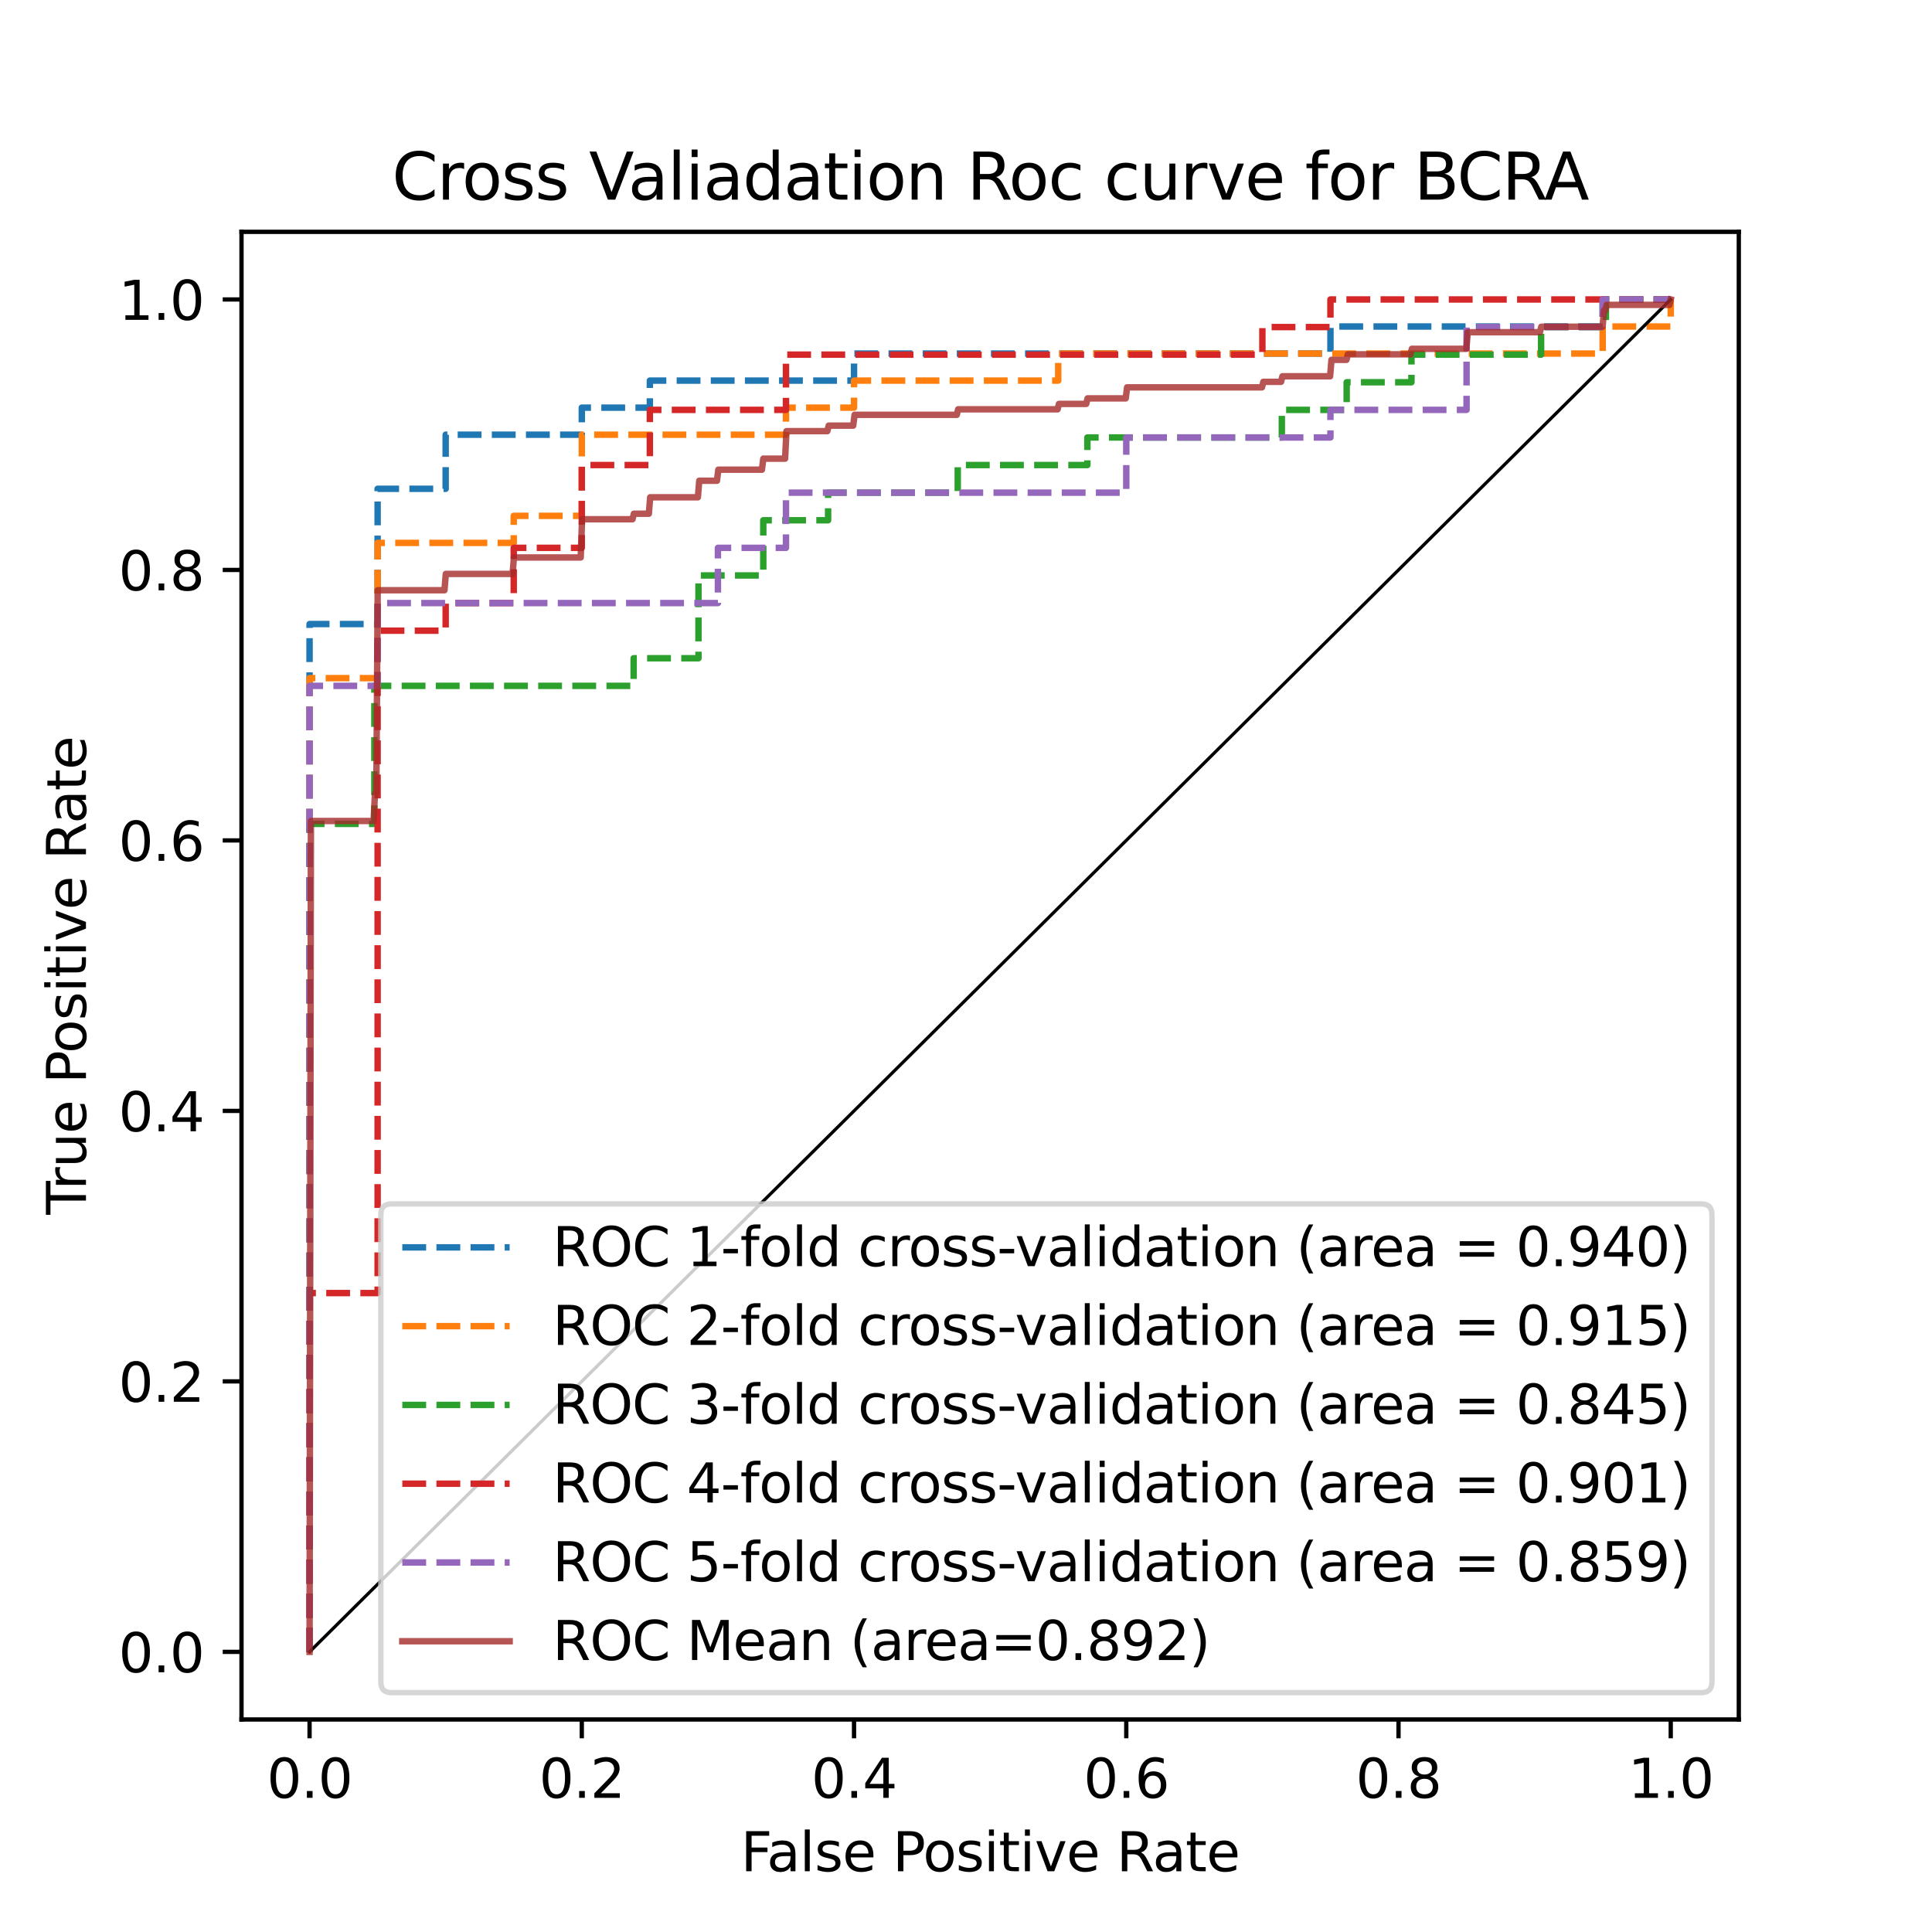 <?xml version="1.0" encoding="utf-8" standalone="no"?>
<!DOCTYPE svg PUBLIC "-//W3C//DTD SVG 1.1//EN"
  "http://www.w3.org/Graphics/SVG/1.1/DTD/svg11.dtd">
<svg xmlns:xlink="http://www.w3.org/1999/xlink" width="360pt" height="360pt" viewBox="0 0 360 360" xmlns="http://www.w3.org/2000/svg" version="1.1">
 <defs>
  <style type="text/css">*{stroke-linejoin: round; stroke-linecap: butt}</style>
 </defs>
 <g id="figure_1">
  <g id="patch_1">
   <path d="M 0 360 
L 360 360 
L 360 0 
L 0 0 
z
" style="fill: #ffffff"/>
  </g>
  <g id="axes_1">
   <g id="patch_2">
    <path d="M 45 320.4 
L 324 320.4 
L 324 43.2 
L 45 43.2 
z
" style="fill: #ffffff"/>
   </g>
   <g id="matplotlib.axis_1">
    <g id="xtick_1">
     <g id="line2d_1">
      <defs>
       <path id="me9293278a0" d="M 0 0 
L 0 3.5 
" style="stroke: #000000; stroke-width: 0.8"/>
      </defs>
      <g>
       <use xlink:href="#me9293278a0" x="57.682" y="320.4" style="stroke: #000000; stroke-width: 0.8"/>
      </g>
     </g>
     <g id="text_1">
      <!-- 0.0 -->
      <g transform="translate(49.73 334.998)scale(0.1 -0.1)">
       <defs>
        <path id="DejaVuSans-30" d="M 2034 4250 
Q 1547 4250 1301 3770 
Q 1056 3291 1056 2328 
Q 1056 1369 1301 889 
Q 1547 409 2034 409 
Q 2525 409 2770 889 
Q 3016 1369 3016 2328 
Q 3016 3291 2770 3770 
Q 2525 4250 2034 4250 
z
M 2034 4750 
Q 2819 4750 3233 4129 
Q 3647 3509 3647 2328 
Q 3647 1150 3233 529 
Q 2819 -91 2034 -91 
Q 1250 -91 836 529 
Q 422 1150 422 2328 
Q 422 3509 836 4129 
Q 1250 4750 2034 4750 
z
" transform="scale(0.016)"/>
        <path id="DejaVuSans-2e" d="M 684 794 
L 1344 794 
L 1344 0 
L 684 0 
L 684 794 
z
" transform="scale(0.016)"/>
       </defs>
       <use xlink:href="#DejaVuSans-30"/>
       <use xlink:href="#DejaVuSans-2e" x="63.623"/>
       <use xlink:href="#DejaVuSans-30" x="95.41"/>
      </g>
     </g>
    </g>
    <g id="xtick_2">
     <g id="line2d_2">
      <g>
       <use xlink:href="#me9293278a0" x="108.409" y="320.4" style="stroke: #000000; stroke-width: 0.8"/>
      </g>
     </g>
     <g id="text_2">
      <!-- 0.2 -->
      <g transform="translate(100.458 334.998)scale(0.1 -0.1)">
       <defs>
        <path id="DejaVuSans-32" d="M 1228 531 
L 3431 531 
L 3431 0 
L 469 0 
L 469 531 
Q 828 903 1448 1529 
Q 2069 2156 2228 2338 
Q 2531 2678 2651 2914 
Q 2772 3150 2772 3378 
Q 2772 3750 2511 3984 
Q 2250 4219 1831 4219 
Q 1534 4219 1204 4116 
Q 875 4013 500 3803 
L 500 4441 
Q 881 4594 1212 4672 
Q 1544 4750 1819 4750 
Q 2544 4750 2975 4387 
Q 3406 4025 3406 3419 
Q 3406 3131 3298 2873 
Q 3191 2616 2906 2266 
Q 2828 2175 2409 1742 
Q 1991 1309 1228 531 
z
" transform="scale(0.016)"/>
       </defs>
       <use xlink:href="#DejaVuSans-30"/>
       <use xlink:href="#DejaVuSans-2e" x="63.623"/>
       <use xlink:href="#DejaVuSans-32" x="95.41"/>
      </g>
     </g>
    </g>
    <g id="xtick_3">
     <g id="line2d_3">
      <g>
       <use xlink:href="#me9293278a0" x="159.136" y="320.4" style="stroke: #000000; stroke-width: 0.8"/>
      </g>
     </g>
     <g id="text_3">
      <!-- 0.4 -->
      <g transform="translate(151.185 334.998)scale(0.1 -0.1)">
       <defs>
        <path id="DejaVuSans-34" d="M 2419 4116 
L 825 1625 
L 2419 1625 
L 2419 4116 
z
M 2253 4666 
L 3047 4666 
L 3047 1625 
L 3713 1625 
L 3713 1100 
L 3047 1100 
L 3047 0 
L 2419 0 
L 2419 1100 
L 313 1100 
L 313 1709 
L 2253 4666 
z
" transform="scale(0.016)"/>
       </defs>
       <use xlink:href="#DejaVuSans-30"/>
       <use xlink:href="#DejaVuSans-2e" x="63.623"/>
       <use xlink:href="#DejaVuSans-34" x="95.41"/>
      </g>
     </g>
    </g>
    <g id="xtick_4">
     <g id="line2d_4">
      <g>
       <use xlink:href="#me9293278a0" x="209.864" y="320.4" style="stroke: #000000; stroke-width: 0.8"/>
      </g>
     </g>
     <g id="text_4">
      <!-- 0.6 -->
      <g transform="translate(201.912 334.998)scale(0.1 -0.1)">
       <defs>
        <path id="DejaVuSans-36" d="M 2113 2584 
Q 1688 2584 1439 2293 
Q 1191 2003 1191 1497 
Q 1191 994 1439 701 
Q 1688 409 2113 409 
Q 2538 409 2786 701 
Q 3034 994 3034 1497 
Q 3034 2003 2786 2293 
Q 2538 2584 2113 2584 
z
M 3366 4563 
L 3366 3988 
Q 3128 4100 2886 4159 
Q 2644 4219 2406 4219 
Q 1781 4219 1451 3797 
Q 1122 3375 1075 2522 
Q 1259 2794 1537 2939 
Q 1816 3084 2150 3084 
Q 2853 3084 3261 2657 
Q 3669 2231 3669 1497 
Q 3669 778 3244 343 
Q 2819 -91 2113 -91 
Q 1303 -91 875 529 
Q 447 1150 447 2328 
Q 447 3434 972 4092 
Q 1497 4750 2381 4750 
Q 2619 4750 2861 4703 
Q 3103 4656 3366 4563 
z
" transform="scale(0.016)"/>
       </defs>
       <use xlink:href="#DejaVuSans-30"/>
       <use xlink:href="#DejaVuSans-2e" x="63.623"/>
       <use xlink:href="#DejaVuSans-36" x="95.41"/>
      </g>
     </g>
    </g>
    <g id="xtick_5">
     <g id="line2d_5">
      <g>
       <use xlink:href="#me9293278a0" x="260.591" y="320.4" style="stroke: #000000; stroke-width: 0.8"/>
      </g>
     </g>
     <g id="text_5">
      <!-- 0.8 -->
      <g transform="translate(252.639 334.998)scale(0.1 -0.1)">
       <defs>
        <path id="DejaVuSans-38" d="M 2034 2216 
Q 1584 2216 1326 1975 
Q 1069 1734 1069 1313 
Q 1069 891 1326 650 
Q 1584 409 2034 409 
Q 2484 409 2743 651 
Q 3003 894 3003 1313 
Q 3003 1734 2745 1975 
Q 2488 2216 2034 2216 
z
M 1403 2484 
Q 997 2584 770 2862 
Q 544 3141 544 3541 
Q 544 4100 942 4425 
Q 1341 4750 2034 4750 
Q 2731 4750 3128 4425 
Q 3525 4100 3525 3541 
Q 3525 3141 3298 2862 
Q 3072 2584 2669 2484 
Q 3125 2378 3379 2068 
Q 3634 1759 3634 1313 
Q 3634 634 3220 271 
Q 2806 -91 2034 -91 
Q 1263 -91 848 271 
Q 434 634 434 1313 
Q 434 1759 690 2068 
Q 947 2378 1403 2484 
z
M 1172 3481 
Q 1172 3119 1398 2916 
Q 1625 2713 2034 2713 
Q 2441 2713 2670 2916 
Q 2900 3119 2900 3481 
Q 2900 3844 2670 4047 
Q 2441 4250 2034 4250 
Q 1625 4250 1398 4047 
Q 1172 3844 1172 3481 
z
" transform="scale(0.016)"/>
       </defs>
       <use xlink:href="#DejaVuSans-30"/>
       <use xlink:href="#DejaVuSans-2e" x="63.623"/>
       <use xlink:href="#DejaVuSans-38" x="95.41"/>
      </g>
     </g>
    </g>
    <g id="xtick_6">
     <g id="line2d_6">
      <g>
       <use xlink:href="#me9293278a0" x="311.318" y="320.4" style="stroke: #000000; stroke-width: 0.8"/>
      </g>
     </g>
     <g id="text_6">
      <!-- 1.0 -->
      <g transform="translate(303.367 334.998)scale(0.1 -0.1)">
       <defs>
        <path id="DejaVuSans-31" d="M 794 531 
L 1825 531 
L 1825 4091 
L 703 3866 
L 703 4441 
L 1819 4666 
L 2450 4666 
L 2450 531 
L 3481 531 
L 3481 0 
L 794 0 
L 794 531 
z
" transform="scale(0.016)"/>
       </defs>
       <use xlink:href="#DejaVuSans-31"/>
       <use xlink:href="#DejaVuSans-2e" x="63.623"/>
       <use xlink:href="#DejaVuSans-30" x="95.41"/>
      </g>
     </g>
    </g>
    <g id="text_7">
     <!-- False Positive Rate -->
     <g transform="translate(138.034 348.677)scale(0.1 -0.1)">
      <defs>
       <path id="DejaVuSans-46" d="M 628 4666 
L 3309 4666 
L 3309 4134 
L 1259 4134 
L 1259 2759 
L 3109 2759 
L 3109 2228 
L 1259 2228 
L 1259 0 
L 628 0 
L 628 4666 
z
" transform="scale(0.016)"/>
       <path id="DejaVuSans-61" d="M 2194 1759 
Q 1497 1759 1228 1600 
Q 959 1441 959 1056 
Q 959 750 1161 570 
Q 1363 391 1709 391 
Q 2188 391 2477 730 
Q 2766 1069 2766 1631 
L 2766 1759 
L 2194 1759 
z
M 3341 1997 
L 3341 0 
L 2766 0 
L 2766 531 
Q 2569 213 2275 61 
Q 1981 -91 1556 -91 
Q 1019 -91 701 211 
Q 384 513 384 1019 
Q 384 1609 779 1909 
Q 1175 2209 1959 2209 
L 2766 2209 
L 2766 2266 
Q 2766 2663 2505 2880 
Q 2244 3097 1772 3097 
Q 1472 3097 1187 3025 
Q 903 2953 641 2809 
L 641 3341 
Q 956 3463 1253 3523 
Q 1550 3584 1831 3584 
Q 2591 3584 2966 3190 
Q 3341 2797 3341 1997 
z
" transform="scale(0.016)"/>
       <path id="DejaVuSans-6c" d="M 603 4863 
L 1178 4863 
L 1178 0 
L 603 0 
L 603 4863 
z
" transform="scale(0.016)"/>
       <path id="DejaVuSans-73" d="M 2834 3397 
L 2834 2853 
Q 2591 2978 2328 3040 
Q 2066 3103 1784 3103 
Q 1356 3103 1142 2972 
Q 928 2841 928 2578 
Q 928 2378 1081 2264 
Q 1234 2150 1697 2047 
L 1894 2003 
Q 2506 1872 2764 1633 
Q 3022 1394 3022 966 
Q 3022 478 2636 193 
Q 2250 -91 1575 -91 
Q 1294 -91 989 -36 
Q 684 19 347 128 
L 347 722 
Q 666 556 975 473 
Q 1284 391 1588 391 
Q 1994 391 2212 530 
Q 2431 669 2431 922 
Q 2431 1156 2273 1281 
Q 2116 1406 1581 1522 
L 1381 1569 
Q 847 1681 609 1914 
Q 372 2147 372 2553 
Q 372 3047 722 3315 
Q 1072 3584 1716 3584 
Q 2034 3584 2315 3537 
Q 2597 3491 2834 3397 
z
" transform="scale(0.016)"/>
       <path id="DejaVuSans-65" d="M 3597 1894 
L 3597 1613 
L 953 1613 
Q 991 1019 1311 708 
Q 1631 397 2203 397 
Q 2534 397 2845 478 
Q 3156 559 3463 722 
L 3463 178 
Q 3153 47 2828 -22 
Q 2503 -91 2169 -91 
Q 1331 -91 842 396 
Q 353 884 353 1716 
Q 353 2575 817 3079 
Q 1281 3584 2069 3584 
Q 2775 3584 3186 3129 
Q 3597 2675 3597 1894 
z
M 3022 2063 
Q 3016 2534 2758 2815 
Q 2500 3097 2075 3097 
Q 1594 3097 1305 2825 
Q 1016 2553 972 2059 
L 3022 2063 
z
" transform="scale(0.016)"/>
       <path id="DejaVuSans-20" transform="scale(0.016)"/>
       <path id="DejaVuSans-50" d="M 1259 4147 
L 1259 2394 
L 2053 2394 
Q 2494 2394 2734 2622 
Q 2975 2850 2975 3272 
Q 2975 3691 2734 3919 
Q 2494 4147 2053 4147 
L 1259 4147 
z
M 628 4666 
L 2053 4666 
Q 2838 4666 3239 4311 
Q 3641 3956 3641 3272 
Q 3641 2581 3239 2228 
Q 2838 1875 2053 1875 
L 1259 1875 
L 1259 0 
L 628 0 
L 628 4666 
z
" transform="scale(0.016)"/>
       <path id="DejaVuSans-6f" d="M 1959 3097 
Q 1497 3097 1228 2736 
Q 959 2375 959 1747 
Q 959 1119 1226 758 
Q 1494 397 1959 397 
Q 2419 397 2687 759 
Q 2956 1122 2956 1747 
Q 2956 2369 2687 2733 
Q 2419 3097 1959 3097 
z
M 1959 3584 
Q 2709 3584 3137 3096 
Q 3566 2609 3566 1747 
Q 3566 888 3137 398 
Q 2709 -91 1959 -91 
Q 1206 -91 779 398 
Q 353 888 353 1747 
Q 353 2609 779 3096 
Q 1206 3584 1959 3584 
z
" transform="scale(0.016)"/>
       <path id="DejaVuSans-69" d="M 603 3500 
L 1178 3500 
L 1178 0 
L 603 0 
L 603 3500 
z
M 603 4863 
L 1178 4863 
L 1178 4134 
L 603 4134 
L 603 4863 
z
" transform="scale(0.016)"/>
       <path id="DejaVuSans-74" d="M 1172 4494 
L 1172 3500 
L 2356 3500 
L 2356 3053 
L 1172 3053 
L 1172 1153 
Q 1172 725 1289 603 
Q 1406 481 1766 481 
L 2356 481 
L 2356 0 
L 1766 0 
Q 1100 0 847 248 
Q 594 497 594 1153 
L 594 3053 
L 172 3053 
L 172 3500 
L 594 3500 
L 594 4494 
L 1172 4494 
z
" transform="scale(0.016)"/>
       <path id="DejaVuSans-76" d="M 191 3500 
L 800 3500 
L 1894 563 
L 2988 3500 
L 3597 3500 
L 2284 0 
L 1503 0 
L 191 3500 
z
" transform="scale(0.016)"/>
       <path id="DejaVuSans-52" d="M 2841 2188 
Q 3044 2119 3236 1894 
Q 3428 1669 3622 1275 
L 4263 0 
L 3584 0 
L 2988 1197 
Q 2756 1666 2539 1819 
Q 2322 1972 1947 1972 
L 1259 1972 
L 1259 0 
L 628 0 
L 628 4666 
L 2053 4666 
Q 2853 4666 3247 4331 
Q 3641 3997 3641 3322 
Q 3641 2881 3436 2590 
Q 3231 2300 2841 2188 
z
M 1259 4147 
L 1259 2491 
L 2053 2491 
Q 2509 2491 2742 2702 
Q 2975 2913 2975 3322 
Q 2975 3731 2742 3939 
Q 2509 4147 2053 4147 
L 1259 4147 
z
" transform="scale(0.016)"/>
      </defs>
      <use xlink:href="#DejaVuSans-46"/>
      <use xlink:href="#DejaVuSans-61" x="48.395"/>
      <use xlink:href="#DejaVuSans-6c" x="109.674"/>
      <use xlink:href="#DejaVuSans-73" x="137.457"/>
      <use xlink:href="#DejaVuSans-65" x="189.557"/>
      <use xlink:href="#DejaVuSans-20" x="251.08"/>
      <use xlink:href="#DejaVuSans-50" x="282.867"/>
      <use xlink:href="#DejaVuSans-6f" x="339.545"/>
      <use xlink:href="#DejaVuSans-73" x="400.727"/>
      <use xlink:href="#DejaVuSans-69" x="452.826"/>
      <use xlink:href="#DejaVuSans-74" x="480.609"/>
      <use xlink:href="#DejaVuSans-69" x="519.818"/>
      <use xlink:href="#DejaVuSans-76" x="547.602"/>
      <use xlink:href="#DejaVuSans-65" x="606.781"/>
      <use xlink:href="#DejaVuSans-20" x="668.305"/>
      <use xlink:href="#DejaVuSans-52" x="700.092"/>
      <use xlink:href="#DejaVuSans-61" x="767.324"/>
      <use xlink:href="#DejaVuSans-74" x="828.604"/>
      <use xlink:href="#DejaVuSans-65" x="867.812"/>
     </g>
    </g>
   </g>
   <g id="matplotlib.axis_2">
    <g id="ytick_1">
     <g id="line2d_7">
      <defs>
       <path id="m9d55174460" d="M 0 0 
L -3.5 0 
" style="stroke: #000000; stroke-width: 0.8"/>
      </defs>
      <g>
       <use xlink:href="#m9d55174460" x="45" y="307.8" style="stroke: #000000; stroke-width: 0.8"/>
      </g>
     </g>
     <g id="text_8">
      <!-- 0.0 -->
      <g transform="translate(22.097 311.599)scale(0.1 -0.1)">
       <use xlink:href="#DejaVuSans-30"/>
       <use xlink:href="#DejaVuSans-2e" x="63.623"/>
       <use xlink:href="#DejaVuSans-30" x="95.41"/>
      </g>
     </g>
    </g>
    <g id="ytick_2">
     <g id="line2d_8">
      <g>
       <use xlink:href="#m9d55174460" x="45" y="257.4" style="stroke: #000000; stroke-width: 0.8"/>
      </g>
     </g>
     <g id="text_9">
      <!-- 0.2 -->
      <g transform="translate(22.097 261.199)scale(0.1 -0.1)">
       <use xlink:href="#DejaVuSans-30"/>
       <use xlink:href="#DejaVuSans-2e" x="63.623"/>
       <use xlink:href="#DejaVuSans-32" x="95.41"/>
      </g>
     </g>
    </g>
    <g id="ytick_3">
     <g id="line2d_9">
      <g>
       <use xlink:href="#m9d55174460" x="45" y="207" style="stroke: #000000; stroke-width: 0.8"/>
      </g>
     </g>
     <g id="text_10">
      <!-- 0.4 -->
      <g transform="translate(22.097 210.799)scale(0.1 -0.1)">
       <use xlink:href="#DejaVuSans-30"/>
       <use xlink:href="#DejaVuSans-2e" x="63.623"/>
       <use xlink:href="#DejaVuSans-34" x="95.41"/>
      </g>
     </g>
    </g>
    <g id="ytick_4">
     <g id="line2d_10">
      <g>
       <use xlink:href="#m9d55174460" x="45" y="156.6" style="stroke: #000000; stroke-width: 0.8"/>
      </g>
     </g>
     <g id="text_11">
      <!-- 0.6 -->
      <g transform="translate(22.097 160.399)scale(0.1 -0.1)">
       <use xlink:href="#DejaVuSans-30"/>
       <use xlink:href="#DejaVuSans-2e" x="63.623"/>
       <use xlink:href="#DejaVuSans-36" x="95.41"/>
      </g>
     </g>
    </g>
    <g id="ytick_5">
     <g id="line2d_11">
      <g>
       <use xlink:href="#m9d55174460" x="45" y="106.2" style="stroke: #000000; stroke-width: 0.8"/>
      </g>
     </g>
     <g id="text_12">
      <!-- 0.8 -->
      <g transform="translate(22.097 109.999)scale(0.1 -0.1)">
       <use xlink:href="#DejaVuSans-30"/>
       <use xlink:href="#DejaVuSans-2e" x="63.623"/>
       <use xlink:href="#DejaVuSans-38" x="95.41"/>
      </g>
     </g>
    </g>
    <g id="ytick_6">
     <g id="line2d_12">
      <g>
       <use xlink:href="#m9d55174460" x="45" y="55.8" style="stroke: #000000; stroke-width: 0.8"/>
      </g>
     </g>
     <g id="text_13">
      <!-- 1.0 -->
      <g transform="translate(22.097 59.599)scale(0.1 -0.1)">
       <use xlink:href="#DejaVuSans-31"/>
       <use xlink:href="#DejaVuSans-2e" x="63.623"/>
       <use xlink:href="#DejaVuSans-30" x="95.41"/>
      </g>
     </g>
    </g>
    <g id="text_14">
     <!-- True Positive Rate -->
     <g transform="translate(16.017 226.33)rotate(-90)scale(0.1 -0.1)">
      <defs>
       <path id="DejaVuSans-54" d="M -19 4666 
L 3928 4666 
L 3928 4134 
L 2272 4134 
L 2272 0 
L 1638 0 
L 1638 4134 
L -19 4134 
L -19 4666 
z
" transform="scale(0.016)"/>
       <path id="DejaVuSans-72" d="M 2631 2963 
Q 2534 3019 2420 3045 
Q 2306 3072 2169 3072 
Q 1681 3072 1420 2755 
Q 1159 2438 1159 1844 
L 1159 0 
L 581 0 
L 581 3500 
L 1159 3500 
L 1159 2956 
Q 1341 3275 1631 3429 
Q 1922 3584 2338 3584 
Q 2397 3584 2469 3576 
Q 2541 3569 2628 3553 
L 2631 2963 
z
" transform="scale(0.016)"/>
       <path id="DejaVuSans-75" d="M 544 1381 
L 544 3500 
L 1119 3500 
L 1119 1403 
Q 1119 906 1312 657 
Q 1506 409 1894 409 
Q 2359 409 2629 706 
Q 2900 1003 2900 1516 
L 2900 3500 
L 3475 3500 
L 3475 0 
L 2900 0 
L 2900 538 
Q 2691 219 2414 64 
Q 2138 -91 1772 -91 
Q 1169 -91 856 284 
Q 544 659 544 1381 
z
M 1991 3584 
L 1991 3584 
z
" transform="scale(0.016)"/>
      </defs>
      <use xlink:href="#DejaVuSans-54"/>
      <use xlink:href="#DejaVuSans-72" x="46.334"/>
      <use xlink:href="#DejaVuSans-75" x="87.447"/>
      <use xlink:href="#DejaVuSans-65" x="150.826"/>
      <use xlink:href="#DejaVuSans-20" x="212.35"/>
      <use xlink:href="#DejaVuSans-50" x="244.137"/>
      <use xlink:href="#DejaVuSans-6f" x="300.814"/>
      <use xlink:href="#DejaVuSans-73" x="361.996"/>
      <use xlink:href="#DejaVuSans-69" x="414.096"/>
      <use xlink:href="#DejaVuSans-74" x="441.879"/>
      <use xlink:href="#DejaVuSans-69" x="481.088"/>
      <use xlink:href="#DejaVuSans-76" x="508.871"/>
      <use xlink:href="#DejaVuSans-65" x="568.051"/>
      <use xlink:href="#DejaVuSans-20" x="629.574"/>
      <use xlink:href="#DejaVuSans-52" x="661.361"/>
      <use xlink:href="#DejaVuSans-61" x="728.594"/>
      <use xlink:href="#DejaVuSans-74" x="789.873"/>
      <use xlink:href="#DejaVuSans-65" x="829.082"/>
     </g>
    </g>
   </g>
   <g id="line2d_13">
    <path d="M 57.682 307.8 
L 57.682 302.76 
L 57.682 116.28 
L 70.364 116.28 
L 70.364 91.08 
L 83.045 91.08 
L 83.045 81 
L 108.409 81 
L 108.409 75.96 
L 121.091 75.96 
L 121.091 70.92 
L 159.136 70.92 
L 159.136 65.88 
L 247.909 65.88 
L 247.909 60.84 
L 298.636 60.84 
L 298.636 55.8 
L 311.318 55.8 
" clip-path="url(#p5ae5b297f9)" style="fill: none; stroke-dasharray: 4.44,1.92; stroke-dashoffset: 0; stroke: #1f77b4; stroke-width: 1.2"/>
   </g>
   <g id="line2d_14">
    <path d="M 57.682 307.8 
L 57.682 302.76 
L 57.682 126.36 
L 70.364 126.36 
L 70.364 101.16 
L 95.727 101.16 
L 95.727 96.12 
L 108.409 96.12 
L 108.409 81 
L 146.455 81 
L 146.455 75.96 
L 159.136 75.96 
L 159.136 70.92 
L 197.182 70.92 
L 197.182 65.88 
L 298.636 65.88 
L 298.636 60.84 
L 311.318 60.84 
L 311.318 55.8 
" clip-path="url(#p5ae5b297f9)" style="fill: none; stroke-dasharray: 4.44,1.92; stroke-dashoffset: 0; stroke: #ff7f0e; stroke-width: 1.2"/>
   </g>
   <g id="line2d_15">
    <path d="M 57.682 307.8 
L 57.682 302.657 
L 57.682 153.514 
L 69.76 153.514 
L 69.76 127.8 
L 118.071 127.8 
L 118.071 122.657 
L 130.149 122.657 
L 130.149 107.229 
L 142.227 107.229 
L 142.227 96.943 
L 154.305 96.943 
L 154.305 91.8 
L 178.461 91.8 
L 178.461 86.657 
L 202.617 86.657 
L 202.617 81.514 
L 238.851 81.514 
L 238.851 76.371 
L 250.929 76.371 
L 250.929 71.229 
L 263.006 71.229 
L 263.006 66.086 
L 287.162 66.086 
L 287.162 60.943 
L 299.24 60.943 
L 299.24 55.8 
L 311.318 55.8 
" clip-path="url(#p5ae5b297f9)" style="fill: none; stroke-dasharray: 4.44,1.92; stroke-dashoffset: 0; stroke: #2ca02c; stroke-width: 1.2"/>
   </g>
   <g id="line2d_16">
    <path d="M 57.682 307.8 
L 57.682 302.657 
L 57.682 240.943 
L 70.364 240.943 
L 70.364 117.514 
L 83.045 117.514 
L 83.045 112.371 
L 95.727 112.371 
L 95.727 102.086 
L 108.409 102.086 
L 108.409 86.657 
L 121.091 86.657 
L 121.091 76.371 
L 146.455 76.371 
L 146.455 66.086 
L 235.227 66.086 
L 235.227 60.943 
L 247.909 60.943 
L 247.909 55.8 
L 311.318 55.8 
" clip-path="url(#p5ae5b297f9)" style="fill: none; stroke-dasharray: 4.44,1.92; stroke-dashoffset: 0; stroke: #d62728; stroke-width: 1.2"/>
   </g>
   <g id="line2d_17">
    <path d="M 57.682 307.8 
L 57.682 302.657 
L 57.682 127.8 
L 70.364 127.8 
L 70.364 112.371 
L 133.773 112.371 
L 133.773 102.086 
L 146.455 102.086 
L 146.455 91.8 
L 209.864 91.8 
L 209.864 81.514 
L 247.909 81.514 
L 247.909 76.371 
L 273.273 76.371 
L 273.273 60.943 
L 298.636 60.943 
L 298.636 55.8 
L 311.318 55.8 
" clip-path="url(#p5ae5b297f9)" style="fill: none; stroke-dasharray: 4.44,1.92; stroke-dashoffset: 0; stroke: #9467bd; stroke-width: 1.2"/>
   </g>
   <g id="line2d_18">
    <path d="M 57.682 307.8 
L 311.318 55.8 
" clip-path="url(#p5ae5b297f9)" style="fill: none; stroke: #000000; stroke-width: 0.6; stroke-linecap: square"/>
   </g>
   <g id="line2d_19">
    <path d="M 57.682 307.8 
L 57.936 152.979 
L 69.615 152.979 
L 69.869 147.837 
L 70.122 147.837 
L 70.376 109.985 
L 82.817 109.985 
L 83.071 106.941 
L 95.511 106.941 
L 95.765 103.875 
L 108.206 103.875 
L 108.46 96.758 
L 117.854 96.758 
L 118.108 95.729 
L 120.9 95.729 
L 121.154 92.664 
L 130.041 92.664 
L 130.294 89.578 
L 133.595 89.578 
L 133.849 87.521 
L 141.973 87.521 
L 142.227 85.464 
L 146.29 85.464 
L 146.543 80.342 
L 154.16 80.342 
L 154.414 79.313 
L 158.984 79.313 
L 159.238 77.297 
L 178.28 77.297 
L 178.534 76.269 
L 197.068 76.269 
L 197.321 75.261 
L 202.399 75.261 
L 202.653 74.232 
L 209.762 74.232 
L 210.016 72.175 
L 235.151 72.175 
L 235.405 71.146 
L 238.706 71.146 
L 238.959 70.118 
L 247.846 70.118 
L 248.1 67.053 
L 250.892 67.053 
L 251.146 66.024 
L 262.825 66.024 
L 263.079 64.995 
L 273.235 64.995 
L 273.489 61.91 
L 286.945 61.91 
L 287.199 60.881 
L 298.624 60.881 
L 298.878 57.837 
L 299.131 57.837 
L 299.385 56.808 
L 311.064 56.808 
L 311.318 55.8 
L 311.318 55.8 
" clip-path="url(#p5ae5b297f9)" style="fill: none; stroke: #a52a2a; stroke-opacity: 0.8; stroke-width: 1.2; stroke-linecap: square"/>
   </g>
   <g id="patch_3">
    <path d="M 45 320.4 
L 45 43.2 
" style="fill: none; stroke: #000000; stroke-width: 0.8; stroke-linejoin: miter; stroke-linecap: square"/>
   </g>
   <g id="patch_4">
    <path d="M 324 320.4 
L 324 43.2 
" style="fill: none; stroke: #000000; stroke-width: 0.8; stroke-linejoin: miter; stroke-linecap: square"/>
   </g>
   <g id="patch_5">
    <path d="M 45 320.4 
L 324 320.4 
" style="fill: none; stroke: #000000; stroke-width: 0.8; stroke-linejoin: miter; stroke-linecap: square"/>
   </g>
   <g id="patch_6">
    <path d="M 45 43.2 
L 324 43.2 
" style="fill: none; stroke: #000000; stroke-width: 0.8; stroke-linejoin: miter; stroke-linecap: square"/>
   </g>
   <g id="text_15">
    <!-- Cross Valiadation Roc curve for BCRA -->
    <g transform="translate(73.051 37.2)scale(0.12 -0.12)">
     <defs>
      <path id="DejaVuSans-43" d="M 4122 4306 
L 4122 3641 
Q 3803 3938 3442 4084 
Q 3081 4231 2675 4231 
Q 1875 4231 1450 3742 
Q 1025 3253 1025 2328 
Q 1025 1406 1450 917 
Q 1875 428 2675 428 
Q 3081 428 3442 575 
Q 3803 722 4122 1019 
L 4122 359 
Q 3791 134 3420 21 
Q 3050 -91 2638 -91 
Q 1578 -91 968 557 
Q 359 1206 359 2328 
Q 359 3453 968 4101 
Q 1578 4750 2638 4750 
Q 3056 4750 3426 4639 
Q 3797 4528 4122 4306 
z
" transform="scale(0.016)"/>
      <path id="DejaVuSans-56" d="M 1831 0 
L 50 4666 
L 709 4666 
L 2188 738 
L 3669 4666 
L 4325 4666 
L 2547 0 
L 1831 0 
z
" transform="scale(0.016)"/>
      <path id="DejaVuSans-64" d="M 2906 2969 
L 2906 4863 
L 3481 4863 
L 3481 0 
L 2906 0 
L 2906 525 
Q 2725 213 2448 61 
Q 2172 -91 1784 -91 
Q 1150 -91 751 415 
Q 353 922 353 1747 
Q 353 2572 751 3078 
Q 1150 3584 1784 3584 
Q 2172 3584 2448 3432 
Q 2725 3281 2906 2969 
z
M 947 1747 
Q 947 1113 1208 752 
Q 1469 391 1925 391 
Q 2381 391 2643 752 
Q 2906 1113 2906 1747 
Q 2906 2381 2643 2742 
Q 2381 3103 1925 3103 
Q 1469 3103 1208 2742 
Q 947 2381 947 1747 
z
" transform="scale(0.016)"/>
      <path id="DejaVuSans-6e" d="M 3513 2113 
L 3513 0 
L 2938 0 
L 2938 2094 
Q 2938 2591 2744 2837 
Q 2550 3084 2163 3084 
Q 1697 3084 1428 2787 
Q 1159 2491 1159 1978 
L 1159 0 
L 581 0 
L 581 3500 
L 1159 3500 
L 1159 2956 
Q 1366 3272 1645 3428 
Q 1925 3584 2291 3584 
Q 2894 3584 3203 3211 
Q 3513 2838 3513 2113 
z
" transform="scale(0.016)"/>
      <path id="DejaVuSans-63" d="M 3122 3366 
L 3122 2828 
Q 2878 2963 2633 3030 
Q 2388 3097 2138 3097 
Q 1578 3097 1268 2742 
Q 959 2388 959 1747 
Q 959 1106 1268 751 
Q 1578 397 2138 397 
Q 2388 397 2633 464 
Q 2878 531 3122 666 
L 3122 134 
Q 2881 22 2623 -34 
Q 2366 -91 2075 -91 
Q 1284 -91 818 406 
Q 353 903 353 1747 
Q 353 2603 823 3093 
Q 1294 3584 2113 3584 
Q 2378 3584 2631 3529 
Q 2884 3475 3122 3366 
z
" transform="scale(0.016)"/>
      <path id="DejaVuSans-66" d="M 2375 4863 
L 2375 4384 
L 1825 4384 
Q 1516 4384 1395 4259 
Q 1275 4134 1275 3809 
L 1275 3500 
L 2222 3500 
L 2222 3053 
L 1275 3053 
L 1275 0 
L 697 0 
L 697 3053 
L 147 3053 
L 147 3500 
L 697 3500 
L 697 3744 
Q 697 4328 969 4595 
Q 1241 4863 1831 4863 
L 2375 4863 
z
" transform="scale(0.016)"/>
      <path id="DejaVuSans-42" d="M 1259 2228 
L 1259 519 
L 2272 519 
Q 2781 519 3026 730 
Q 3272 941 3272 1375 
Q 3272 1813 3026 2020 
Q 2781 2228 2272 2228 
L 1259 2228 
z
M 1259 4147 
L 1259 2741 
L 2194 2741 
Q 2656 2741 2882 2914 
Q 3109 3088 3109 3444 
Q 3109 3797 2882 3972 
Q 2656 4147 2194 4147 
L 1259 4147 
z
M 628 4666 
L 2241 4666 
Q 2963 4666 3353 4366 
Q 3744 4066 3744 3513 
Q 3744 3084 3544 2831 
Q 3344 2578 2956 2516 
Q 3422 2416 3680 2098 
Q 3938 1781 3938 1306 
Q 3938 681 3513 340 
Q 3088 0 2303 0 
L 628 0 
L 628 4666 
z
" transform="scale(0.016)"/>
      <path id="DejaVuSans-41" d="M 2188 4044 
L 1331 1722 
L 3047 1722 
L 2188 4044 
z
M 1831 4666 
L 2547 4666 
L 4325 0 
L 3669 0 
L 3244 1197 
L 1141 1197 
L 716 0 
L 50 0 
L 1831 4666 
z
" transform="scale(0.016)"/>
     </defs>
     <use xlink:href="#DejaVuSans-43"/>
     <use xlink:href="#DejaVuSans-72" x="69.824"/>
     <use xlink:href="#DejaVuSans-6f" x="108.688"/>
     <use xlink:href="#DejaVuSans-73" x="169.869"/>
     <use xlink:href="#DejaVuSans-73" x="221.969"/>
     <use xlink:href="#DejaVuSans-20" x="274.068"/>
     <use xlink:href="#DejaVuSans-56" x="305.855"/>
     <use xlink:href="#DejaVuSans-61" x="366.514"/>
     <use xlink:href="#DejaVuSans-6c" x="427.793"/>
     <use xlink:href="#DejaVuSans-69" x="455.576"/>
     <use xlink:href="#DejaVuSans-61" x="483.359"/>
     <use xlink:href="#DejaVuSans-64" x="544.639"/>
     <use xlink:href="#DejaVuSans-61" x="608.115"/>
     <use xlink:href="#DejaVuSans-74" x="669.395"/>
     <use xlink:href="#DejaVuSans-69" x="708.604"/>
     <use xlink:href="#DejaVuSans-6f" x="736.387"/>
     <use xlink:href="#DejaVuSans-6e" x="797.568"/>
     <use xlink:href="#DejaVuSans-20" x="860.947"/>
     <use xlink:href="#DejaVuSans-52" x="892.734"/>
     <use xlink:href="#DejaVuSans-6f" x="957.717"/>
     <use xlink:href="#DejaVuSans-63" x="1018.898"/>
     <use xlink:href="#DejaVuSans-20" x="1073.879"/>
     <use xlink:href="#DejaVuSans-63" x="1105.666"/>
     <use xlink:href="#DejaVuSans-75" x="1160.646"/>
     <use xlink:href="#DejaVuSans-72" x="1224.025"/>
     <use xlink:href="#DejaVuSans-76" x="1265.139"/>
     <use xlink:href="#DejaVuSans-65" x="1324.318"/>
     <use xlink:href="#DejaVuSans-20" x="1385.842"/>
     <use xlink:href="#DejaVuSans-66" x="1417.629"/>
     <use xlink:href="#DejaVuSans-6f" x="1452.834"/>
     <use xlink:href="#DejaVuSans-72" x="1514.016"/>
     <use xlink:href="#DejaVuSans-20" x="1555.129"/>
     <use xlink:href="#DejaVuSans-42" x="1586.916"/>
     <use xlink:href="#DejaVuSans-43" x="1653.77"/>
     <use xlink:href="#DejaVuSans-52" x="1723.594"/>
     <use xlink:href="#DejaVuSans-41" x="1789.076"/>
    </g>
   </g>
   <g id="legend_1">
    <g id="patch_7">
     <path d="M 72.963 315.4 
L 317 315.4 
Q 319 315.4 319 313.4 
L 319 226.331 
Q 319 224.331 317 224.331 
L 72.963 224.331 
Q 70.963 224.331 70.963 226.331 
L 70.963 313.4 
Q 70.963 315.4 72.963 315.4 
z
" style="fill: #ffffff; opacity: 0.8; stroke: #cccccc; stroke-linejoin: miter"/>
    </g>
    <g id="line2d_20">
     <path d="M 74.963 232.43 
L 84.963 232.43 
L 94.963 232.43 
" style="fill: none; stroke-dasharray: 4.44,1.92; stroke-dashoffset: 0; stroke: #1f77b4; stroke-width: 1.2"/>
    </g>
    <g id="text_16">
     <!-- ROC 1-fold cross-validation (area = 0.940) -->
     <g transform="translate(102.963 235.93)scale(0.1 -0.1)">
      <defs>
       <path id="DejaVuSans-4f" d="M 2522 4238 
Q 1834 4238 1429 3725 
Q 1025 3213 1025 2328 
Q 1025 1447 1429 934 
Q 1834 422 2522 422 
Q 3209 422 3611 934 
Q 4013 1447 4013 2328 
Q 4013 3213 3611 3725 
Q 3209 4238 2522 4238 
z
M 2522 4750 
Q 3503 4750 4090 4092 
Q 4678 3434 4678 2328 
Q 4678 1225 4090 567 
Q 3503 -91 2522 -91 
Q 1538 -91 948 565 
Q 359 1222 359 2328 
Q 359 3434 948 4092 
Q 1538 4750 2522 4750 
z
" transform="scale(0.016)"/>
       <path id="DejaVuSans-2d" d="M 313 2009 
L 1997 2009 
L 1997 1497 
L 313 1497 
L 313 2009 
z
" transform="scale(0.016)"/>
       <path id="DejaVuSans-28" d="M 1984 4856 
Q 1566 4138 1362 3434 
Q 1159 2731 1159 2009 
Q 1159 1288 1364 580 
Q 1569 -128 1984 -844 
L 1484 -844 
Q 1016 -109 783 600 
Q 550 1309 550 2009 
Q 550 2706 781 3412 
Q 1013 4119 1484 4856 
L 1984 4856 
z
" transform="scale(0.016)"/>
       <path id="DejaVuSans-3d" d="M 678 2906 
L 4684 2906 
L 4684 2381 
L 678 2381 
L 678 2906 
z
M 678 1631 
L 4684 1631 
L 4684 1100 
L 678 1100 
L 678 1631 
z
" transform="scale(0.016)"/>
       <path id="DejaVuSans-39" d="M 703 97 
L 703 672 
Q 941 559 1184 500 
Q 1428 441 1663 441 
Q 2288 441 2617 861 
Q 2947 1281 2994 2138 
Q 2813 1869 2534 1725 
Q 2256 1581 1919 1581 
Q 1219 1581 811 2004 
Q 403 2428 403 3163 
Q 403 3881 828 4315 
Q 1253 4750 1959 4750 
Q 2769 4750 3195 4129 
Q 3622 3509 3622 2328 
Q 3622 1225 3098 567 
Q 2575 -91 1691 -91 
Q 1453 -91 1209 -44 
Q 966 3 703 97 
z
M 1959 2075 
Q 2384 2075 2632 2365 
Q 2881 2656 2881 3163 
Q 2881 3666 2632 3958 
Q 2384 4250 1959 4250 
Q 1534 4250 1286 3958 
Q 1038 3666 1038 3163 
Q 1038 2656 1286 2365 
Q 1534 2075 1959 2075 
z
" transform="scale(0.016)"/>
       <path id="DejaVuSans-29" d="M 513 4856 
L 1013 4856 
Q 1481 4119 1714 3412 
Q 1947 2706 1947 2009 
Q 1947 1309 1714 600 
Q 1481 -109 1013 -844 
L 513 -844 
Q 928 -128 1133 580 
Q 1338 1288 1338 2009 
Q 1338 2731 1133 3434 
Q 928 4138 513 4856 
z
" transform="scale(0.016)"/>
      </defs>
      <use xlink:href="#DejaVuSans-52"/>
      <use xlink:href="#DejaVuSans-4f" x="69.482"/>
      <use xlink:href="#DejaVuSans-43" x="148.193"/>
      <use xlink:href="#DejaVuSans-20" x="218.018"/>
      <use xlink:href="#DejaVuSans-31" x="249.805"/>
      <use xlink:href="#DejaVuSans-2d" x="313.428"/>
      <use xlink:href="#DejaVuSans-66" x="349.512"/>
      <use xlink:href="#DejaVuSans-6f" x="384.717"/>
      <use xlink:href="#DejaVuSans-6c" x="445.898"/>
      <use xlink:href="#DejaVuSans-64" x="473.682"/>
      <use xlink:href="#DejaVuSans-20" x="537.158"/>
      <use xlink:href="#DejaVuSans-63" x="568.945"/>
      <use xlink:href="#DejaVuSans-72" x="623.926"/>
      <use xlink:href="#DejaVuSans-6f" x="662.789"/>
      <use xlink:href="#DejaVuSans-73" x="723.971"/>
      <use xlink:href="#DejaVuSans-73" x="776.07"/>
      <use xlink:href="#DejaVuSans-2d" x="828.17"/>
      <use xlink:href="#DejaVuSans-76" x="861.629"/>
      <use xlink:href="#DejaVuSans-61" x="920.809"/>
      <use xlink:href="#DejaVuSans-6c" x="982.088"/>
      <use xlink:href="#DejaVuSans-69" x="1009.871"/>
      <use xlink:href="#DejaVuSans-64" x="1037.654"/>
      <use xlink:href="#DejaVuSans-61" x="1101.131"/>
      <use xlink:href="#DejaVuSans-74" x="1162.41"/>
      <use xlink:href="#DejaVuSans-69" x="1201.619"/>
      <use xlink:href="#DejaVuSans-6f" x="1229.402"/>
      <use xlink:href="#DejaVuSans-6e" x="1290.584"/>
      <use xlink:href="#DejaVuSans-20" x="1353.963"/>
      <use xlink:href="#DejaVuSans-28" x="1385.75"/>
      <use xlink:href="#DejaVuSans-61" x="1424.764"/>
      <use xlink:href="#DejaVuSans-72" x="1486.043"/>
      <use xlink:href="#DejaVuSans-65" x="1524.906"/>
      <use xlink:href="#DejaVuSans-61" x="1586.43"/>
      <use xlink:href="#DejaVuSans-20" x="1647.709"/>
      <use xlink:href="#DejaVuSans-3d" x="1679.496"/>
      <use xlink:href="#DejaVuSans-20" x="1763.285"/>
      <use xlink:href="#DejaVuSans-30" x="1795.072"/>
      <use xlink:href="#DejaVuSans-2e" x="1858.695"/>
      <use xlink:href="#DejaVuSans-39" x="1890.482"/>
      <use xlink:href="#DejaVuSans-34" x="1954.105"/>
      <use xlink:href="#DejaVuSans-30" x="2017.729"/>
      <use xlink:href="#DejaVuSans-29" x="2081.352"/>
     </g>
    </g>
    <g id="line2d_21">
     <path d="M 74.963 247.108 
L 84.963 247.108 
L 94.963 247.108 
" style="fill: none; stroke-dasharray: 4.44,1.92; stroke-dashoffset: 0; stroke: #ff7f0e; stroke-width: 1.2"/>
    </g>
    <g id="text_17">
     <!-- ROC 2-fold cross-validation (area = 0.915) -->
     <g transform="translate(102.963 250.608)scale(0.1 -0.1)">
      <defs>
       <path id="DejaVuSans-35" d="M 691 4666 
L 3169 4666 
L 3169 4134 
L 1269 4134 
L 1269 2991 
Q 1406 3038 1543 3061 
Q 1681 3084 1819 3084 
Q 2600 3084 3056 2656 
Q 3513 2228 3513 1497 
Q 3513 744 3044 326 
Q 2575 -91 1722 -91 
Q 1428 -91 1123 -41 
Q 819 9 494 109 
L 494 744 
Q 775 591 1075 516 
Q 1375 441 1709 441 
Q 2250 441 2565 725 
Q 2881 1009 2881 1497 
Q 2881 1984 2565 2268 
Q 2250 2553 1709 2553 
Q 1456 2553 1204 2497 
Q 953 2441 691 2322 
L 691 4666 
z
" transform="scale(0.016)"/>
      </defs>
      <use xlink:href="#DejaVuSans-52"/>
      <use xlink:href="#DejaVuSans-4f" x="69.482"/>
      <use xlink:href="#DejaVuSans-43" x="148.193"/>
      <use xlink:href="#DejaVuSans-20" x="218.018"/>
      <use xlink:href="#DejaVuSans-32" x="249.805"/>
      <use xlink:href="#DejaVuSans-2d" x="313.428"/>
      <use xlink:href="#DejaVuSans-66" x="349.512"/>
      <use xlink:href="#DejaVuSans-6f" x="384.717"/>
      <use xlink:href="#DejaVuSans-6c" x="445.898"/>
      <use xlink:href="#DejaVuSans-64" x="473.682"/>
      <use xlink:href="#DejaVuSans-20" x="537.158"/>
      <use xlink:href="#DejaVuSans-63" x="568.945"/>
      <use xlink:href="#DejaVuSans-72" x="623.926"/>
      <use xlink:href="#DejaVuSans-6f" x="662.789"/>
      <use xlink:href="#DejaVuSans-73" x="723.971"/>
      <use xlink:href="#DejaVuSans-73" x="776.07"/>
      <use xlink:href="#DejaVuSans-2d" x="828.17"/>
      <use xlink:href="#DejaVuSans-76" x="861.629"/>
      <use xlink:href="#DejaVuSans-61" x="920.809"/>
      <use xlink:href="#DejaVuSans-6c" x="982.088"/>
      <use xlink:href="#DejaVuSans-69" x="1009.871"/>
      <use xlink:href="#DejaVuSans-64" x="1037.654"/>
      <use xlink:href="#DejaVuSans-61" x="1101.131"/>
      <use xlink:href="#DejaVuSans-74" x="1162.41"/>
      <use xlink:href="#DejaVuSans-69" x="1201.619"/>
      <use xlink:href="#DejaVuSans-6f" x="1229.402"/>
      <use xlink:href="#DejaVuSans-6e" x="1290.584"/>
      <use xlink:href="#DejaVuSans-20" x="1353.963"/>
      <use xlink:href="#DejaVuSans-28" x="1385.75"/>
      <use xlink:href="#DejaVuSans-61" x="1424.764"/>
      <use xlink:href="#DejaVuSans-72" x="1486.043"/>
      <use xlink:href="#DejaVuSans-65" x="1524.906"/>
      <use xlink:href="#DejaVuSans-61" x="1586.43"/>
      <use xlink:href="#DejaVuSans-20" x="1647.709"/>
      <use xlink:href="#DejaVuSans-3d" x="1679.496"/>
      <use xlink:href="#DejaVuSans-20" x="1763.285"/>
      <use xlink:href="#DejaVuSans-30" x="1795.072"/>
      <use xlink:href="#DejaVuSans-2e" x="1858.695"/>
      <use xlink:href="#DejaVuSans-39" x="1890.482"/>
      <use xlink:href="#DejaVuSans-31" x="1954.105"/>
      <use xlink:href="#DejaVuSans-35" x="2017.729"/>
      <use xlink:href="#DejaVuSans-29" x="2081.352"/>
     </g>
    </g>
    <g id="line2d_22">
     <path d="M 74.963 261.786 
L 84.963 261.786 
L 94.963 261.786 
" style="fill: none; stroke-dasharray: 4.44,1.92; stroke-dashoffset: 0; stroke: #2ca02c; stroke-width: 1.2"/>
    </g>
    <g id="text_18">
     <!-- ROC 3-fold cross-validation (area = 0.845) -->
     <g transform="translate(102.963 265.286)scale(0.1 -0.1)">
      <defs>
       <path id="DejaVuSans-33" d="M 2597 2516 
Q 3050 2419 3304 2112 
Q 3559 1806 3559 1356 
Q 3559 666 3084 287 
Q 2609 -91 1734 -91 
Q 1441 -91 1130 -33 
Q 819 25 488 141 
L 488 750 
Q 750 597 1062 519 
Q 1375 441 1716 441 
Q 2309 441 2620 675 
Q 2931 909 2931 1356 
Q 2931 1769 2642 2001 
Q 2353 2234 1838 2234 
L 1294 2234 
L 1294 2753 
L 1863 2753 
Q 2328 2753 2575 2939 
Q 2822 3125 2822 3475 
Q 2822 3834 2567 4026 
Q 2313 4219 1838 4219 
Q 1578 4219 1281 4162 
Q 984 4106 628 3988 
L 628 4550 
Q 988 4650 1302 4700 
Q 1616 4750 1894 4750 
Q 2613 4750 3031 4423 
Q 3450 4097 3450 3541 
Q 3450 3153 3228 2886 
Q 3006 2619 2597 2516 
z
" transform="scale(0.016)"/>
      </defs>
      <use xlink:href="#DejaVuSans-52"/>
      <use xlink:href="#DejaVuSans-4f" x="69.482"/>
      <use xlink:href="#DejaVuSans-43" x="148.193"/>
      <use xlink:href="#DejaVuSans-20" x="218.018"/>
      <use xlink:href="#DejaVuSans-33" x="249.805"/>
      <use xlink:href="#DejaVuSans-2d" x="313.428"/>
      <use xlink:href="#DejaVuSans-66" x="349.512"/>
      <use xlink:href="#DejaVuSans-6f" x="384.717"/>
      <use xlink:href="#DejaVuSans-6c" x="445.898"/>
      <use xlink:href="#DejaVuSans-64" x="473.682"/>
      <use xlink:href="#DejaVuSans-20" x="537.158"/>
      <use xlink:href="#DejaVuSans-63" x="568.945"/>
      <use xlink:href="#DejaVuSans-72" x="623.926"/>
      <use xlink:href="#DejaVuSans-6f" x="662.789"/>
      <use xlink:href="#DejaVuSans-73" x="723.971"/>
      <use xlink:href="#DejaVuSans-73" x="776.07"/>
      <use xlink:href="#DejaVuSans-2d" x="828.17"/>
      <use xlink:href="#DejaVuSans-76" x="861.629"/>
      <use xlink:href="#DejaVuSans-61" x="920.809"/>
      <use xlink:href="#DejaVuSans-6c" x="982.088"/>
      <use xlink:href="#DejaVuSans-69" x="1009.871"/>
      <use xlink:href="#DejaVuSans-64" x="1037.654"/>
      <use xlink:href="#DejaVuSans-61" x="1101.131"/>
      <use xlink:href="#DejaVuSans-74" x="1162.41"/>
      <use xlink:href="#DejaVuSans-69" x="1201.619"/>
      <use xlink:href="#DejaVuSans-6f" x="1229.402"/>
      <use xlink:href="#DejaVuSans-6e" x="1290.584"/>
      <use xlink:href="#DejaVuSans-20" x="1353.963"/>
      <use xlink:href="#DejaVuSans-28" x="1385.75"/>
      <use xlink:href="#DejaVuSans-61" x="1424.764"/>
      <use xlink:href="#DejaVuSans-72" x="1486.043"/>
      <use xlink:href="#DejaVuSans-65" x="1524.906"/>
      <use xlink:href="#DejaVuSans-61" x="1586.43"/>
      <use xlink:href="#DejaVuSans-20" x="1647.709"/>
      <use xlink:href="#DejaVuSans-3d" x="1679.496"/>
      <use xlink:href="#DejaVuSans-20" x="1763.285"/>
      <use xlink:href="#DejaVuSans-30" x="1795.072"/>
      <use xlink:href="#DejaVuSans-2e" x="1858.695"/>
      <use xlink:href="#DejaVuSans-38" x="1890.482"/>
      <use xlink:href="#DejaVuSans-34" x="1954.105"/>
      <use xlink:href="#DejaVuSans-35" x="2017.729"/>
      <use xlink:href="#DejaVuSans-29" x="2081.352"/>
     </g>
    </g>
    <g id="line2d_23">
     <path d="M 74.963 276.464 
L 84.963 276.464 
L 94.963 276.464 
" style="fill: none; stroke-dasharray: 4.44,1.92; stroke-dashoffset: 0; stroke: #d62728; stroke-width: 1.2"/>
    </g>
    <g id="text_19">
     <!-- ROC 4-fold cross-validation (area = 0.901) -->
     <g transform="translate(102.963 279.964)scale(0.1 -0.1)">
      <use xlink:href="#DejaVuSans-52"/>
      <use xlink:href="#DejaVuSans-4f" x="69.482"/>
      <use xlink:href="#DejaVuSans-43" x="148.193"/>
      <use xlink:href="#DejaVuSans-20" x="218.018"/>
      <use xlink:href="#DejaVuSans-34" x="249.805"/>
      <use xlink:href="#DejaVuSans-2d" x="313.428"/>
      <use xlink:href="#DejaVuSans-66" x="349.512"/>
      <use xlink:href="#DejaVuSans-6f" x="384.717"/>
      <use xlink:href="#DejaVuSans-6c" x="445.898"/>
      <use xlink:href="#DejaVuSans-64" x="473.682"/>
      <use xlink:href="#DejaVuSans-20" x="537.158"/>
      <use xlink:href="#DejaVuSans-63" x="568.945"/>
      <use xlink:href="#DejaVuSans-72" x="623.926"/>
      <use xlink:href="#DejaVuSans-6f" x="662.789"/>
      <use xlink:href="#DejaVuSans-73" x="723.971"/>
      <use xlink:href="#DejaVuSans-73" x="776.07"/>
      <use xlink:href="#DejaVuSans-2d" x="828.17"/>
      <use xlink:href="#DejaVuSans-76" x="861.629"/>
      <use xlink:href="#DejaVuSans-61" x="920.809"/>
      <use xlink:href="#DejaVuSans-6c" x="982.088"/>
      <use xlink:href="#DejaVuSans-69" x="1009.871"/>
      <use xlink:href="#DejaVuSans-64" x="1037.654"/>
      <use xlink:href="#DejaVuSans-61" x="1101.131"/>
      <use xlink:href="#DejaVuSans-74" x="1162.41"/>
      <use xlink:href="#DejaVuSans-69" x="1201.619"/>
      <use xlink:href="#DejaVuSans-6f" x="1229.402"/>
      <use xlink:href="#DejaVuSans-6e" x="1290.584"/>
      <use xlink:href="#DejaVuSans-20" x="1353.963"/>
      <use xlink:href="#DejaVuSans-28" x="1385.75"/>
      <use xlink:href="#DejaVuSans-61" x="1424.764"/>
      <use xlink:href="#DejaVuSans-72" x="1486.043"/>
      <use xlink:href="#DejaVuSans-65" x="1524.906"/>
      <use xlink:href="#DejaVuSans-61" x="1586.43"/>
      <use xlink:href="#DejaVuSans-20" x="1647.709"/>
      <use xlink:href="#DejaVuSans-3d" x="1679.496"/>
      <use xlink:href="#DejaVuSans-20" x="1763.285"/>
      <use xlink:href="#DejaVuSans-30" x="1795.072"/>
      <use xlink:href="#DejaVuSans-2e" x="1858.695"/>
      <use xlink:href="#DejaVuSans-39" x="1890.482"/>
      <use xlink:href="#DejaVuSans-30" x="1954.105"/>
      <use xlink:href="#DejaVuSans-31" x="2017.729"/>
      <use xlink:href="#DejaVuSans-29" x="2081.352"/>
     </g>
    </g>
    <g id="line2d_24">
     <path d="M 74.963 291.142 
L 84.963 291.142 
L 94.963 291.142 
" style="fill: none; stroke-dasharray: 4.44,1.92; stroke-dashoffset: 0; stroke: #9467bd; stroke-width: 1.2"/>
    </g>
    <g id="text_20">
     <!-- ROC 5-fold cross-validation (area = 0.859) -->
     <g transform="translate(102.963 294.642)scale(0.1 -0.1)">
      <use xlink:href="#DejaVuSans-52"/>
      <use xlink:href="#DejaVuSans-4f" x="69.482"/>
      <use xlink:href="#DejaVuSans-43" x="148.193"/>
      <use xlink:href="#DejaVuSans-20" x="218.018"/>
      <use xlink:href="#DejaVuSans-35" x="249.805"/>
      <use xlink:href="#DejaVuSans-2d" x="313.428"/>
      <use xlink:href="#DejaVuSans-66" x="349.512"/>
      <use xlink:href="#DejaVuSans-6f" x="384.717"/>
      <use xlink:href="#DejaVuSans-6c" x="445.898"/>
      <use xlink:href="#DejaVuSans-64" x="473.682"/>
      <use xlink:href="#DejaVuSans-20" x="537.158"/>
      <use xlink:href="#DejaVuSans-63" x="568.945"/>
      <use xlink:href="#DejaVuSans-72" x="623.926"/>
      <use xlink:href="#DejaVuSans-6f" x="662.789"/>
      <use xlink:href="#DejaVuSans-73" x="723.971"/>
      <use xlink:href="#DejaVuSans-73" x="776.07"/>
      <use xlink:href="#DejaVuSans-2d" x="828.17"/>
      <use xlink:href="#DejaVuSans-76" x="861.629"/>
      <use xlink:href="#DejaVuSans-61" x="920.809"/>
      <use xlink:href="#DejaVuSans-6c" x="982.088"/>
      <use xlink:href="#DejaVuSans-69" x="1009.871"/>
      <use xlink:href="#DejaVuSans-64" x="1037.654"/>
      <use xlink:href="#DejaVuSans-61" x="1101.131"/>
      <use xlink:href="#DejaVuSans-74" x="1162.41"/>
      <use xlink:href="#DejaVuSans-69" x="1201.619"/>
      <use xlink:href="#DejaVuSans-6f" x="1229.402"/>
      <use xlink:href="#DejaVuSans-6e" x="1290.584"/>
      <use xlink:href="#DejaVuSans-20" x="1353.963"/>
      <use xlink:href="#DejaVuSans-28" x="1385.75"/>
      <use xlink:href="#DejaVuSans-61" x="1424.764"/>
      <use xlink:href="#DejaVuSans-72" x="1486.043"/>
      <use xlink:href="#DejaVuSans-65" x="1524.906"/>
      <use xlink:href="#DejaVuSans-61" x="1586.43"/>
      <use xlink:href="#DejaVuSans-20" x="1647.709"/>
      <use xlink:href="#DejaVuSans-3d" x="1679.496"/>
      <use xlink:href="#DejaVuSans-20" x="1763.285"/>
      <use xlink:href="#DejaVuSans-30" x="1795.072"/>
      <use xlink:href="#DejaVuSans-2e" x="1858.695"/>
      <use xlink:href="#DejaVuSans-38" x="1890.482"/>
      <use xlink:href="#DejaVuSans-35" x="1954.105"/>
      <use xlink:href="#DejaVuSans-39" x="2017.729"/>
      <use xlink:href="#DejaVuSans-29" x="2081.352"/>
     </g>
    </g>
    <g id="line2d_25">
     <path d="M 74.963 305.82 
L 84.963 305.82 
L 94.963 305.82 
" style="fill: none; stroke: #a52a2a; stroke-opacity: 0.8; stroke-width: 1.2; stroke-linecap: square"/>
    </g>
    <g id="text_21">
     <!-- ROC Mean (area=0.892) -->
     <g transform="translate(102.963 309.32)scale(0.1 -0.1)">
      <defs>
       <path id="DejaVuSans-4d" d="M 628 4666 
L 1569 4666 
L 2759 1491 
L 3956 4666 
L 4897 4666 
L 4897 0 
L 4281 0 
L 4281 4097 
L 3078 897 
L 2444 897 
L 1241 4097 
L 1241 0 
L 628 0 
L 628 4666 
z
" transform="scale(0.016)"/>
      </defs>
      <use xlink:href="#DejaVuSans-52"/>
      <use xlink:href="#DejaVuSans-4f" x="69.482"/>
      <use xlink:href="#DejaVuSans-43" x="148.193"/>
      <use xlink:href="#DejaVuSans-20" x="218.018"/>
      <use xlink:href="#DejaVuSans-4d" x="249.805"/>
      <use xlink:href="#DejaVuSans-65" x="336.084"/>
      <use xlink:href="#DejaVuSans-61" x="397.607"/>
      <use xlink:href="#DejaVuSans-6e" x="458.887"/>
      <use xlink:href="#DejaVuSans-20" x="522.266"/>
      <use xlink:href="#DejaVuSans-28" x="554.053"/>
      <use xlink:href="#DejaVuSans-61" x="593.066"/>
      <use xlink:href="#DejaVuSans-72" x="654.346"/>
      <use xlink:href="#DejaVuSans-65" x="693.209"/>
      <use xlink:href="#DejaVuSans-61" x="754.732"/>
      <use xlink:href="#DejaVuSans-3d" x="816.012"/>
      <use xlink:href="#DejaVuSans-30" x="899.801"/>
      <use xlink:href="#DejaVuSans-2e" x="963.424"/>
      <use xlink:href="#DejaVuSans-38" x="995.211"/>
      <use xlink:href="#DejaVuSans-39" x="1058.834"/>
      <use xlink:href="#DejaVuSans-32" x="1122.457"/>
      <use xlink:href="#DejaVuSans-29" x="1186.08"/>
     </g>
    </g>
   </g>
  </g>
 </g>
 <defs>
  <clipPath id="p5ae5b297f9">
   <rect x="45" y="43.2" width="279" height="277.2"/>
  </clipPath>
 </defs>
</svg>
